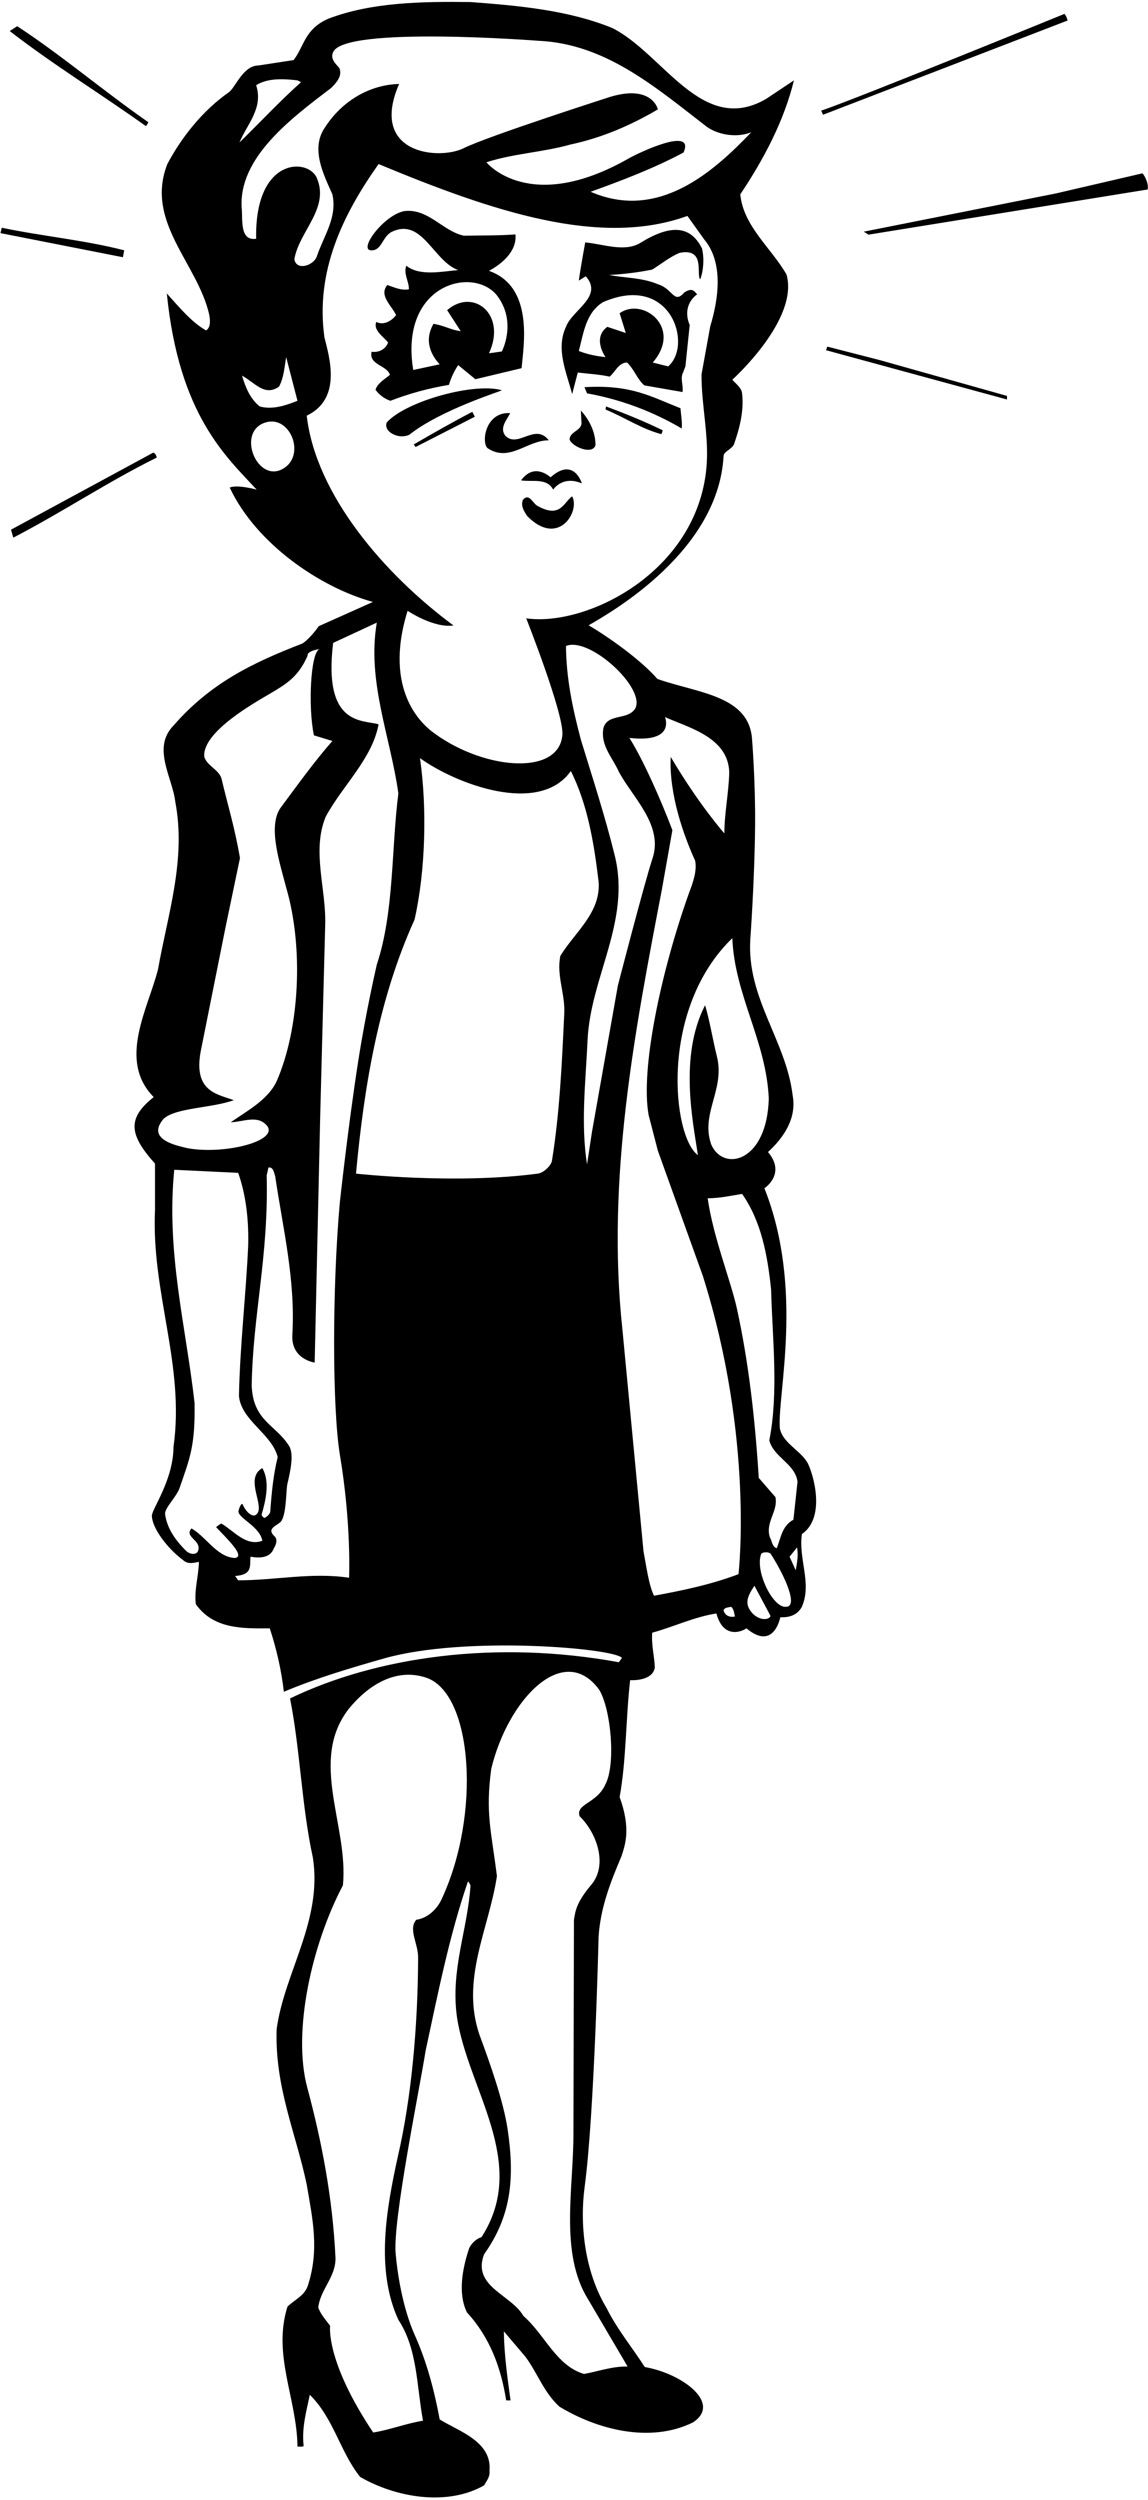 <?xml version="1.0" encoding="UTF-8"?>
<svg xmlns="http://www.w3.org/2000/svg" xmlns:xlink="http://www.w3.org/1999/xlink" width="322pt" height="701pt" viewBox="0 0 322 701" version="1.1">
<g id="surface1">
<path style=" stroke:none;fill-rule:nonzero;fill:rgb(0%,0%,0%);fill-opacity:1;" d="M 218.727 400.465 C 217.996 391.199 225.598 361.398 214.406 333.215 C 214.406 333.215 220.598 329.199 215.414 323.062 C 220.098 318.742 223.48 313.414 222.328 307.152 C 220.457 291.672 209.438 280.008 210.449 263.449 C 210.449 263.449 211.66 246.906 211.797 231.398 C 211.906 219.336 210.953 207.43 210.953 207.43 C 210.199 195 195.797 194.398 184.398 190.398 C 179.645 184.93 170.496 178.5 165.098 175.352 C 172.148 171.301 201.547 154.352 202.961 127.801 C 203.023 126.602 205.406 125.926 205.91 124.488 C 207.422 120.094 208.719 115.344 208.145 110.301 C 208 108.719 206.27 107.496 205.406 106.484 C 205.406 106.484 224.199 89.602 220.602 76.965 C 216.281 69.477 208.504 63.43 207.641 54.504 C 214.336 44.492 219.953 33.766 222.688 22.535 L 214.91 27.719 C 196.91 38.23 186.039 14.973 171.711 7.848 C 159.543 2.879 145.574 1.582 131.969 0.574 C 118.199 0.398 104.102 0.645 92.078 5.254 C 85.398 8.199 85.383 12.887 82.359 16.848 L 72.496 18.359 C 68.176 18.359 66 24.602 64.215 25.848 C 56.855 30.984 50.895 38.52 46.934 46.008 C 40.598 62.207 55.43 73.871 58.672 88.199 C 58.957 89.711 59.176 91.797 57.805 92.66 C 53.703 90.359 50.102 85.965 46.789 82.293 C 50.199 116.398 63.398 128 71.992 137.305 C 71.992 137.305 66.598 135.801 64.43 136.727 C 71.918 152.641 90 164.801 104.598 168.801 L 89.398 175.602 C 89.398 175.602 87.25 178.801 84.848 180.449 C 70.449 186 58.887 191.734 48.66 203.473 C 42.543 209.734 48.375 218.016 49.168 224.855 C 52.262 241.129 47.008 256.535 44.344 271.727 C 41.605 282.742 32.895 297.289 43.117 307.656 C 35.598 313.598 36.199 318.199 43.477 326.305 L 43.477 339.266 C 42.398 362.664 51.902 382.68 48.66 405.793 C 48.598 415 42.746 422.93 42.598 425 C 42.598 428.398 46.863 434.16 51.254 437.402 C 52.551 438.625 53.797 438.398 55.789 437.977 C 55.719 442.008 54.422 445.824 54.926 449.855 C 59.895 456.84 67.957 456.695 75.664 456.625 C 77.535 462.312 78.902 468.219 79.621 474.41 C 88.695 470.594 98.199 467.785 107.773 465.051 C 130.598 458.598 172.199 462.199 174.445 464.906 L 173.582 466.129 C 138.996 459.801 105.598 464.598 81.352 476.281 C 84.23 490.824 84.59 506.449 87.758 520.922 C 90.496 538.633 79.797 552.996 77.598 568.996 C 77.031 585.195 83 598.16 86.023 612.559 C 87.68 622.277 89.633 630.938 86.32 641.02 C 85.383 643.828 82.574 644.906 80.629 646.852 C 76.383 660.387 83.293 672.699 83.438 686.09 C 84.016 686.02 84.664 686.234 85.168 685.945 C 84.59 680.691 85.957 676.227 86.895 671.547 C 93.664 678.242 95.32 687.461 101.008 694.586 C 110.801 700.273 125.27 702.938 135.781 696.961 C 136.504 695.668 137.512 694.516 137.297 692.859 C 138.016 684.578 128.582 681.77 123.328 678.461 C 121.816 670.324 119.727 662.402 116.414 654.988 C 112.801 647 111.398 636.797 111 632.199 C 109.996 623.199 117.758 585.465 119.367 575.137 C 122.824 559.082 125.992 542.953 131.246 527.617 C 131.68 527.906 131.75 528.34 131.969 528.699 C 131.176 541.152 126.352 552.172 128.152 565.488 C 131.102 585.793 148.527 606.457 135.062 627.34 C 133.621 627.77 132.254 629.066 131.605 630.434 C 129.809 635.762 128.297 642.961 130.961 648.434 C 137.438 655.492 140.535 663.988 141.977 673.133 L 143.199 673.133 C 142.336 666.793 141.398 660.242 141.328 653.762 L 147.375 660.891 C 150.758 665.426 152.488 670.828 156.879 674.859 C 167.391 681.266 182.297 685.227 194.32 679.324 C 202.598 674 191.398 665.598 180.855 663.77 C 177.328 658.297 173.008 653.043 170.129 647.211 C 164.512 637.922 162.398 625.199 163.996 613.199 C 166.734 592.664 167.895 543.172 167.895 543.172 C 168.398 534.961 171.277 527.691 174.305 520.562 C 175.398 517.199 176.996 512.801 173.801 503.93 C 175.672 493.703 175.527 481.746 176.75 471.16 C 176.75 471.16 182.996 471.598 183.664 467.641 C 183.598 464.598 182.656 461.305 182.941 457.848 C 188.992 456.191 194.605 453.457 200.941 452.449 C 202.797 459.398 207.711 457.777 209.367 456.625 C 215.797 462 218.199 456.398 218.871 453.527 C 221.32 453.602 223.598 453 224.922 450.578 C 227.801 443.883 223.91 437.402 224.922 430.199 C 231.473 425.664 228.398 414.199 226.648 410.473 C 224.777 406.801 219.449 404.715 218.727 400.465 Z M 123.832 532.656 C 122.535 535.465 119.871 537.914 116.773 538.348 C 114.398 541 117.398 545.199 117.277 549.074 C 117.207 568.152 115.398 588.398 111.59 604.73 C 108.422 619.273 105.254 636.41 111.734 650.523 C 117.137 658.66 116.848 669.172 118.648 678.82 C 113.824 679.609 109.285 681.41 104.68 682.133 C 91.199 662 92.598 652.199 92.598 652.199 C 91.398 650.598 89.848 648.867 89.27 647.066 C 89.848 641.953 94.309 638.426 94.094 633.027 C 93.301 616.395 90.277 600.645 86.176 585.363 C 82 569.797 87.398 545.328 96.184 528.699 C 97.84 511.922 86.461 493.703 97.91 479.09 C 103.312 472.535 111.016 467.641 119.512 470.449 C 132.598 474.801 134.996 508.801 123.832 532.656 Z M 169.797 500.398 C 167.398 505.801 161.398 505.801 162.574 509.312 C 167.398 514 170.598 523 165.797 528.598 C 161.398 533.801 161.398 536.199 160.984 538.348 L 160.84 598.105 C 160.91 613.586 156.879 631.801 164.941 644.762 L 176.031 663.625 C 171.641 663.555 167.824 664.996 163.789 665.715 C 155.941 663.34 152.848 654.699 146.801 649.441 C 143.414 643.465 132.328 641.234 135.781 632.164 C 143.27 621.578 144.461 611.211 142.398 597.199 C 141.227 589.234 137.367 578.379 134.559 570.816 C 129.086 555.121 137.152 540.938 139.383 526.105 C 137.797 513.398 136.109 508.465 137.797 496 C 142.52 476.371 158.199 460.199 168.109 473.906 C 171.422 479.52 172.75 494.855 169.797 500.398 Z M 215.633 308.016 C 215.199 325.801 202.996 328.801 199.504 320.977 C 196.406 312.266 203.398 305.598 201.09 296.281 C 199.898 291.48 199.145 286.559 197.773 281.879 C 190.398 296.199 194.391 314.711 195.758 323.93 C 188.598 318.801 184.797 283 205.406 263.086 C 206.055 279.07 214.91 291.887 215.633 308.016 Z M 71.848 23.902 C 75.086 21.812 79.695 22.102 83.438 22.535 L 84.445 23.039 C 78.109 28.727 73.359 33.91 67.168 39.957 C 69.254 34.848 73.934 30.383 71.848 23.902 Z M 78.758 131.766 C 71.797 134.801 66.398 121 74.438 118.48 C 81.598 116.199 86.199 128.398 78.758 131.766 Z M 72.855 113.977 C 70.117 111.812 68.824 108.504 67.887 105.336 C 71.598 107.398 74.223 111.238 78.254 108.43 C 79.621 105.98 79.766 102.961 80.27 100.148 L 83.438 112.391 C 80.199 113.688 76.383 114.98 72.855 113.977 Z M 82.574 72.645 C 83.941 64.727 92.656 58.316 88.766 49.68 C 86 44.199 71.398 44.398 71.848 66.957 C 67.168 67.68 68.109 61.457 67.797 58.398 C 66.797 44.199 81.781 33.117 92.941 24.621 C 94.453 23.109 96.109 21.164 95.176 19.078 C 94.023 17.781 92.582 16.414 93.445 14.613 C 96.598 7.199 151.117 11.445 151.117 11.445 C 169.91 12.309 183.879 24.477 198.352 35.637 C 201.734 37.941 206.848 38.66 210.734 37.078 C 200.008 48.309 184.598 62 165.664 53.781 C 174.445 50.613 183.375 47.23 191.727 42.766 C 194.996 35.398 179.598 42.602 176.398 44.398 C 148.398 60.398 136.43 45.504 136.43 45.504 C 143.992 43.055 152.344 42.695 159.977 40.535 C 168.758 38.66 176.824 35.207 184.527 30.672 C 184.094 29.016 181.398 24 170.992 27.215 C 170.992 27.215 136.797 38.199 130.094 41.543 C 123.137 45.012 103.398 43.199 111.949 23.543 C 103.672 23.758 95.969 28.293 91.215 35.637 C 86.965 41.613 90.781 48.957 93.23 54.504 C 94.672 60.98 90.781 66.164 88.91 71.781 C 88 74.602 83 76 82.574 72.645 Z M 86.031 116.566 C 96 111.801 92.367 100.148 91 94.605 C 88.406 76.102 96.184 60.117 106.191 46.008 C 138.398 59.398 168.398 69.398 192.809 60.551 L 197.488 67.102 C 203.031 73.652 201.52 83.949 199.215 91.512 L 196.77 104.977 C 196.695 113.688 198.965 122.395 198.137 131.254 C 195.398 160.5 164.496 175.801 147.598 173.398 C 147.598 173.398 158.199 200.199 157.742 206.062 C 156.797 218 134.598 215.801 120.59 204.695 C 119.223 203.398 107.199 194.199 114.328 171.285 C 114.328 171.285 121.598 176.199 127.199 175.398 C 107.918 161.145 88.598 138.801 86.031 116.566 Z M 45.926 313.703 C 49.398 310.598 59.391 310.754 65.582 308.52 C 61 306.801 54.199 306.199 56.293 294.84 L 63.207 260.281 L 67.309 240.621 C 65.797 231.801 63.855 225.719 62.125 218.305 C 61.336 215.781 58.094 214.773 57.301 212.254 C 56.598 205.199 71.816 196.852 75.805 194.473 C 80.199 191.852 83.648 189.898 86.27 183.883 C 86.023 182.48 89.836 181.934 89.5 182.102 C 87.098 183.301 86.391 198.285 88.047 206.207 C 89.773 206.711 91.504 207.285 93.23 207.789 C 87.973 213.766 83.438 220.176 78.758 226.438 C 75 231.602 78.469 241.922 80.27 248.902 C 85.238 265.824 84 288.598 77.598 303.199 C 75.199 308.398 69.254 311.543 64.719 314.711 C 68.176 314.641 72.496 312.406 75.086 315.938 C 77.598 320.199 62.598 323.801 52.621 321.984 C 49.672 321.266 40.797 319.598 45.926 313.703 Z M 53.703 428.617 C 51.543 430.992 56.582 431.93 55.574 434.809 C 55.398 435.801 53.797 436.199 52.336 435.023 C 49.309 432.074 46.789 428.617 46.285 424.441 C 46.398 422.598 49.531 419.734 50.398 417.199 C 53.199 409 54.797 405.598 54.566 393.336 C 52.117 371.809 46.574 351.145 48.879 328.031 L 66.805 328.895 C 69.039 335.16 69.797 342.398 69.613 349.273 C 68.965 363.457 67.309 377.211 67.023 391.465 C 67.672 398.379 76.238 402.051 77.895 408.602 C 76.672 413.496 76.168 418.68 75.805 423.938 C 75.664 424.656 74.871 425.305 74.223 425.664 C 73.863 425.594 73.504 425.16 73.359 424.801 C 74.512 420.84 75.805 415.512 73.574 411.695 C 68.398 414.598 74.527 422.508 71.918 424.68 C 70.957 425.641 69.16 424.199 68.199 422.16 C 67.84 420.84 67 423 66.879 423.84 C 66.879 425.758 72.926 428.113 73.574 432.074 C 69.039 433.73 65.727 429.41 62.125 427.25 C 61.551 427.395 60.613 428.258 60.613 428.258 C 64 431.801 69 436.598 65.797 436.898 C 60.797 436.598 57.664 430.777 53.703 428.617 Z M 97.91 442.441 C 87.469 440.855 77.32 443.16 66.805 443.16 L 65.941 441.938 C 71 441.598 70 439 70.262 436.535 C 72.781 436.969 75.805 436.969 76.816 434.16 C 77.391 433.297 77.965 431.715 77.031 430.848 C 74.398 428.398 78.199 427.801 79 426.398 C 80.398 424 80.199 417.801 80.629 416.016 C 81.566 412.148 82.398 407.801 81.16 405.609 C 77.488 399.562 71 398.598 70.598 388.598 C 70.887 368.871 75.398 352.199 74.797 329.617 L 75.301 327.383 C 76.742 327.238 76.816 328.895 77.176 329.762 C 79.336 344.449 82.902 358.801 82 374.328 C 81.598 381.199 88.262 382.105 88.262 382.105 L 89.797 313.598 L 91.215 259.273 C 91.504 249.121 87.398 238.605 91.359 229.031 C 96.039 220.32 104.391 212.832 106.191 203.109 C 101.598 201.801 90.598 203.602 93.445 180.285 L 105.688 174.598 C 102.879 191.086 109.504 206.566 111.734 222.48 C 109.719 238.465 110.582 255.672 105.688 270.504 C 105.688 270.504 102.703 283.266 100.469 297.621 C 97.598 316.082 95.32 337.176 95.32 337.176 C 93.16 361.227 93.199 394.801 95.32 407.883 C 98.598 427.398 97.91 442.441 97.91 442.441 Z M 158.246 284.688 C 157.598 298.512 156.949 312.406 154.789 325.656 C 154.398 327 152.512 328.891 150.832 329.113 C 127.598 332.199 99.855 329.113 99.855 329.113 C 102.16 304.055 106.336 279.793 116.27 257.902 C 119.367 244.297 119.812 226.426 117.797 212.602 C 127.797 219.801 151.199 228.801 160.117 216.215 C 164.801 225.574 166.598 236.305 167.895 247.176 C 168.613 255.887 161.27 261.359 157.168 268.055 C 156.016 273.816 158.68 278.855 158.246 284.688 Z M 164.656 326.52 C 162.855 315 164.273 303.426 164.801 291.742 C 165.598 274 176.996 258.398 172.43 239.902 C 169.719 228.914 166.238 218.23 162.926 207.43 C 160.598 198.602 158.824 190.223 158.75 181.152 C 165.398 178.398 181.398 193.199 178.117 198.789 C 175.887 202.031 170.488 200.016 169.262 204.117 C 168.328 209.016 171.797 212.398 173.582 216.43 C 177.473 223.703 186.164 231.438 182.996 240.801 C 180.652 247.941 173.297 276.406 173.297 276.406 L 166.023 317.52 Z M 202.961 451.586 C 203.176 450.723 204.328 450.793 205.047 450.578 C 205.84 451.152 205.91 452.305 206.129 453.312 C 204.758 453.602 203.32 453.098 202.961 451.586 Z M 207.137 441.434 C 199.574 444.312 191.367 446.039 183.445 447.48 C 181.996 444.598 181.285 439.199 180.496 435.023 L 174.598 373 C 169.996 330.398 178.117 288.793 185.68 249.266 L 188.598 232.801 C 185.797 225.398 180.711 213.551 176.535 206.926 C 189.598 208.398 186.52 201.086 186.52 201.086 C 193.273 204.102 204.254 206.781 204.543 216.574 C 204.398 222.406 203.176 228.023 203.176 233.711 C 203.176 233.711 195.996 225.602 188.129 212.254 C 187.621 222.77 191.797 234.398 194.996 241.398 C 195.504 244.352 194.398 247.398 193.312 250.27 C 185.398 272.398 179.598 299.801 181.934 312.695 L 184.527 322.703 L 197.129 357.77 C 211.598 403.598 207.137 441.434 207.137 441.434 Z M 206.695 366.969 C 204.996 359.199 200.008 346.824 198.496 336.023 C 201.879 336.023 204.977 335.305 208.145 334.801 C 213.543 342.504 215.27 351.938 216.281 361.586 C 216.641 375.266 218.438 390.457 215.777 403.922 C 217 408.672 223.047 410.473 223.695 415.512 L 222.543 426.168 C 219.305 427.898 219.016 431.352 217.863 434.16 C 216.496 433.73 216.566 432.074 215.922 431.066 C 214.621 426.746 218.297 423.863 217.504 419.832 L 212.824 414.434 C 211.816 398.234 209.996 382 206.695 366.969 Z M 209.871 450.578 C 209.078 448.418 210.52 446.402 211.602 444.672 L 216.137 453.168 C 215.398 454.801 211.398 454.199 209.871 450.578 Z M 220.457 450.578 C 216.797 451 211.598 440.398 213.543 435.672 C 214.191 435.168 215.488 435.168 216.137 435.672 C 220.199 442 223.996 450.598 220.457 450.578 Z M 223.191 440.352 L 221.465 436.535 L 223.551 433.945 C 223.984 435.961 223.551 438.336 223.191 440.352 "/>
<path style=" stroke:none;fill-rule:nonzero;fill:rgb(0%,0%,0%);fill-opacity:1;" d="M 162.062 104.473 C 165.016 104.828 168.109 104.977 170.992 105.621 C 172.504 104.398 173.512 101.66 175.887 101.66 C 177.902 103.605 178.695 106.27 180.711 108.07 L 191.438 109.941 C 191.727 107.996 190.719 106.199 191.586 104.473 L 192.25 102.75 L 193.453 91.148 C 192.016 87.766 192.797 84.602 195.543 82.512 C 194.895 82.008 194.398 80.398 191.941 82.008 C 188.992 85.391 188.797 81 184.527 79.703 C 179.996 77.801 175.168 77.973 170.848 77.109 C 174.949 76.895 178.984 76.391 182.941 75.598 C 185.465 74.016 187.84 72.07 190.574 70.918 C 197.996 69.398 195.184 77.039 196.406 78.336 C 197.344 75.812 197.559 72.504 196.91 69.695 C 193.598 63 187.797 63 179.488 68.184 C 175.094 70.773 168.996 68.398 164.145 67.98 C 164.145 67.98 162.711 75.812 162.352 78.695 L 164.297 77.469 C 169.336 83.156 160.48 86.902 158.75 91.652 C 155.801 97.918 158.969 104.613 160.48 110.52 Z M 169.117 84.742 C 188.199 76.398 194.398 96.801 187.406 102.742 L 183.09 101.66 C 191.598 91.801 180.199 83.199 173.801 87.84 L 175.527 93.383 L 170.344 91.652 C 165.996 94.801 169.84 100.148 169.84 100.148 C 167.176 99.863 164.727 99.359 162.352 98.422 C 163.648 93.672 164.223 87.766 169.117 84.742 "/>
<path style=" stroke:none;fill-rule:nonzero;fill:rgb(0%,0%,0%);fill-opacity:1;" d="M 299.441 5.758 C 299.297 5.039 299.008 4.391 298.574 3.887 C 298.574 3.887 239.996 27.801 230.32 31.031 C 230.32 31.031 230.871 32.055 230.797 32.199 L 299.441 5.758 "/>
<path style=" stroke:none;fill-rule:nonzero;fill:rgb(0%,0%,0%);fill-opacity:1;" d="M 41.605 34.27 C 29.148 25.629 17.27 15.477 4.812 7.344 L 2.727 8.711 C 15.109 18.285 28.215 26.277 40.887 35.352 C 41.32 35.062 41.391 34.629 41.605 34.27 "/>
<path style=" stroke:none;fill-rule:nonzero;fill:rgb(0%,0%,0%);fill-opacity:1;" d="M 320.465 48.598 L 296.191 54.238 L 242.266 64.965 L 243.598 65.801 L 321.902 53.133 C 322.191 51.695 321.398 49.75 320.465 48.598 "/>
<path style=" stroke:none;fill-rule:nonzero;fill:rgb(0%,0%,0%);fill-opacity:1;" d="M 125.918 107.926 C 126.496 105.98 127.359 104.109 128.512 102.383 L 133.336 106.344 L 146.297 103.246 C 146.871 96.84 149.797 80.398 137.152 75.957 C 140.895 73.941 145.07 70.344 144.566 65.734 C 139.816 66.094 134.598 66 130.094 66.094 C 124.117 64.797 120.23 58.461 113.465 59.184 C 107.801 60.199 100.598 69.801 103.961 70.199 C 107.129 70.414 107.129 66.453 109.863 65.016 C 118.43 60.91 121.527 73.223 128.512 75.742 C 123.977 76.102 117.781 77.543 113.969 74.52 C 113.102 76.75 114.758 78.98 114.688 81.141 C 112.383 81.504 110.582 80.566 108.641 79.918 C 106.191 82.871 109.863 85.68 111.086 88.344 C 110.656 89.062 108.199 91.602 105.543 90.285 C 104.605 92.59 107.535 94.375 108.832 96.031 C 108.543 97.184 106.996 99 104.223 98.645 C 103.398 102.398 108.566 102.383 109.359 105.117 C 107.918 106.344 105.902 107.422 105.328 109.297 C 106.262 110.66 107.918 111.887 109.504 112.391 C 114.758 110.375 120.23 108.863 125.918 107.926 Z M 139.238 82.652 C 145.199 90.199 140.75 98.566 140.75 98.566 L 137.152 99.07 C 142.199 88.199 132.797 80.602 125.414 86.973 L 129.23 92.879 C 125.996 92.398 124.996 91.398 121.598 90.801 C 118.797 95.602 121.023 99.719 123.328 102.164 L 115.91 103.75 C 111.996 79.801 132.398 74.602 139.238 82.652 "/>
<path style=" stroke:none;fill-rule:nonzero;fill:rgb(0%,0%,0%);fill-opacity:1;" d="M 34.84 70.199 C 23.68 67.316 11.797 66.238 0.496 63.863 L 0.133 65.375 L 34.477 72.141 L 34.84 70.199 "/>
<path style=" stroke:none;fill-rule:nonzero;fill:rgb(0%,0%,0%);fill-opacity:1;" d="M 232.047 97.199 L 231.688 98.207 L 282.449 112.031 L 282.449 111.023 L 246.879 101.016 L 232.047 97.199 "/>
<path style=" stroke:none;fill-rule:nonzero;fill:rgb(0%,0%,0%);fill-opacity:1;" d="M 163.934 108.574 L 164.656 110.301 C 174.16 112.031 183.016 115.344 191.223 120.168 C 191.367 118.148 191.008 116.352 190.863 114.48 C 182.438 111.168 176.996 107.801 163.934 108.574 "/>
<path style=" stroke:none;fill-rule:nonzero;fill:rgb(0%,0%,0%);fill-opacity:1;" d="M 114.832 121.895 C 123.797 114.801 140.969 109.582 140.75 109.438 C 133.199 107.199 114 112.398 108.496 118.438 C 107.398 121 111.797 123.398 114.832 121.895 "/>
<path style=" stroke:none;fill-rule:nonzero;fill:rgb(0%,0%,0%);fill-opacity:1;" d="M 169.84 114.84 C 175.094 116.996 180.137 120.383 185.535 121.75 L 185.895 120.672 C 180.711 118.148 175.383 115.992 169.984 113.977 L 169.84 114.84 "/>
<path style=" stroke:none;fill-rule:nonzero;fill:rgb(0%,0%,0%);fill-opacity:1;" d="M 163.07 118.078 C 163.574 120.812 159.832 120.812 159.758 123.262 C 160.598 125.398 166.199 127.602 167.031 124.848 C 167.031 121.246 165.375 117.789 162.926 115.129 L 163.07 118.078 "/>
<path style=" stroke:none;fill-rule:nonzero;fill:rgb(0%,0%,0%);fill-opacity:1;" d="M 116.055 124.633 L 116.559 125.352 L 133.191 116.855 L 132.473 115.488 C 126.926 118.367 121.383 121.535 116.055 124.633 "/>
<path style=" stroke:none;fill-rule:nonzero;fill:rgb(0%,0%,0%);fill-opacity:1;" d="M 141.789 122.254 C 139.988 120.023 142.137 117.789 143.109 115.848 C 136.078 115.398 134.926 124.199 136.797 125.711 C 142.969 129.742 147.895 123.406 153.926 123.48 C 150.113 118.512 145.398 125.711 141.789 122.254 "/>
<path style=" stroke:none;fill-rule:nonzero;fill:rgb(0%,0%,0%);fill-opacity:1;" d="M 42.973 126.934 L 3.086 148.535 L 3.734 150.766 C 17.344 143.711 30.301 135.07 43.98 128.305 C 43.84 127.727 43.477 127.008 42.973 126.934 "/>
<path style=" stroke:none;fill-rule:nonzero;fill:rgb(0%,0%,0%);fill-opacity:1;" d="M 146.152 134.711 C 149.246 135.215 153.422 133.918 155.152 137.305 C 155.152 137.305 157.797 133.199 163.215 135.574 C 163.215 135.574 160.996 128 154.43 133.848 C 153.496 133.055 149.598 130 146.152 134.711 "/>
<path style=" stroke:none;fill-rule:nonzero;fill:rgb(0%,0%,0%);fill-opacity:1;" d="M 150.832 141.91 C 149.398 141.199 148.453 138.094 146.656 140.184 C 146.008 141.91 147.016 143.422 147.879 144.719 C 156.598 153.602 162.797 143.398 160.48 139.176 C 157.996 141 157.199 145.398 150.832 141.91 "/>
</g>
</svg>
